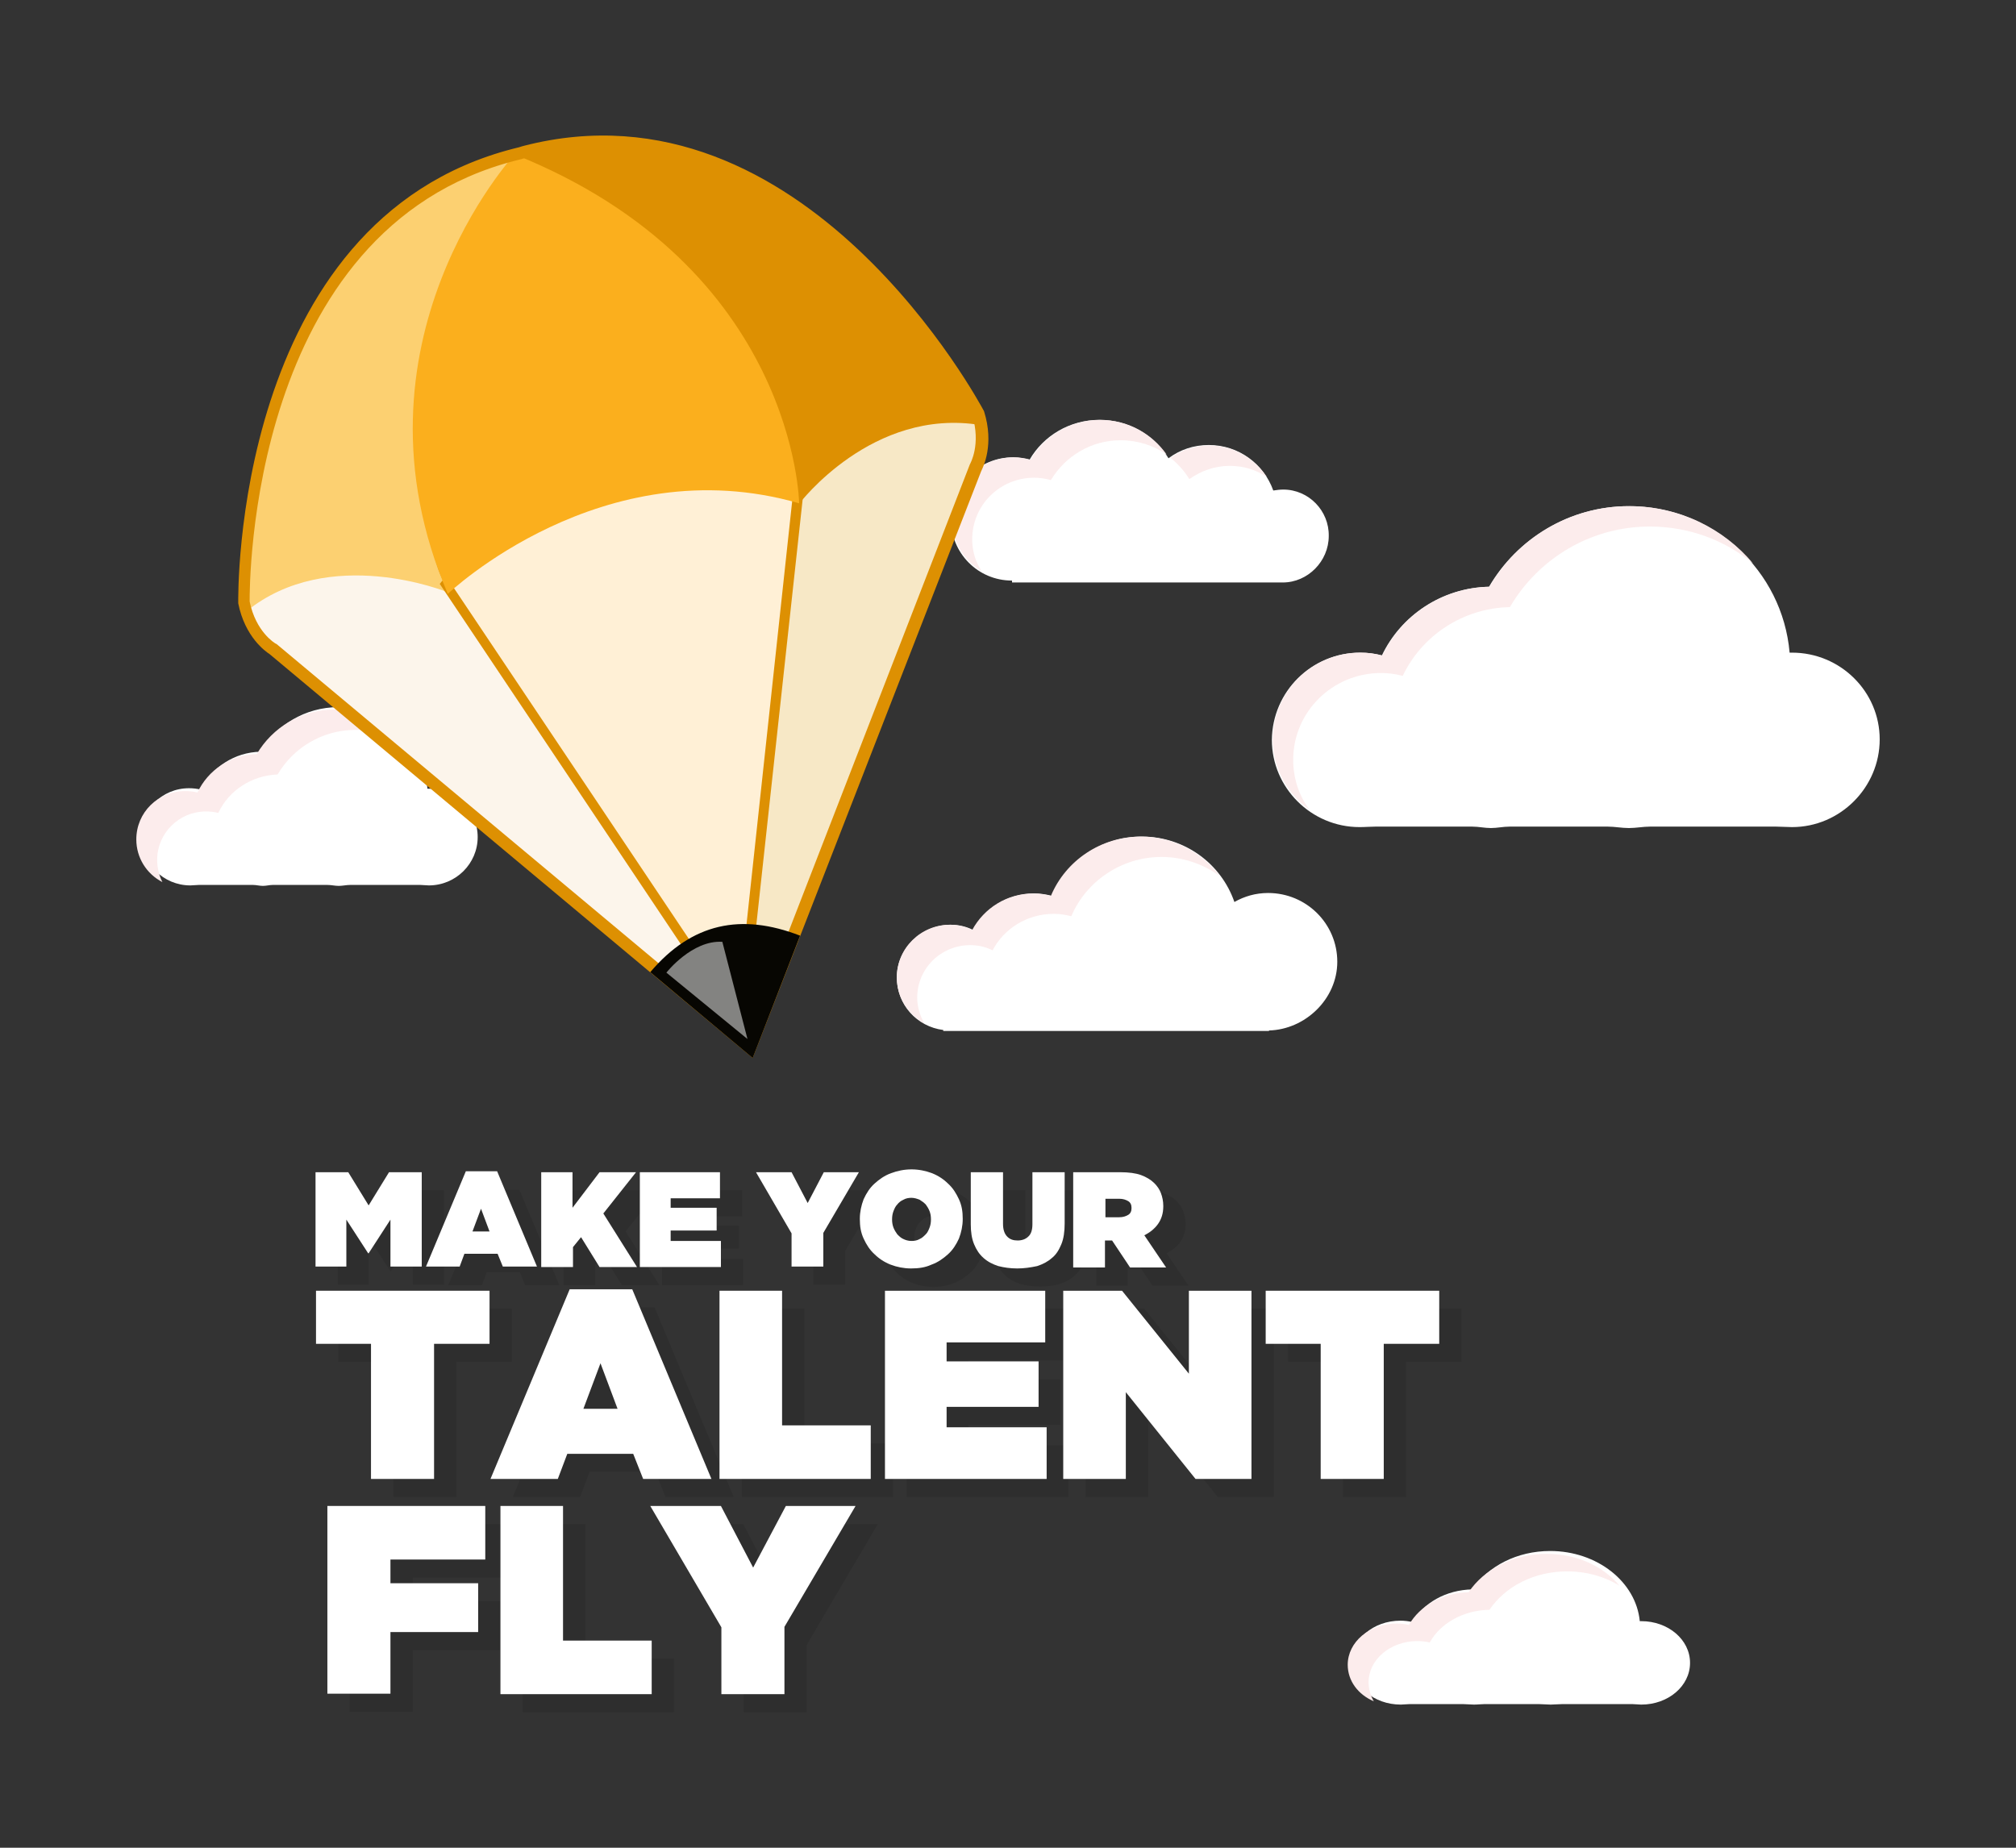 <?xml version="1.0" encoding="UTF-8" standalone="no"?>
<!-- Created with Inkscape (http://www.inkscape.org/) -->

<svg
   xmlns:dc="http://purl.org/dc/elements/1.1/"
   xmlns:cc="http://creativecommons.org/ns#"
   xmlns:rdf="http://www.w3.org/1999/02/22-rdf-syntax-ns#"
   xmlns:svg="http://www.w3.org/2000/svg"
   xmlns="http://www.w3.org/2000/svg"
   xmlns:sodipodi="http://sodipodi.sourceforge.net/DTD/sodipodi-0.dtd"
   xmlns:inkscape="http://www.inkscape.org/namespaces/inkscape"
   width="120mm"
   height="110mm"
   viewBox="0 0 425.197 389.764"
   id="svg32894"
   version="1.1"
   inkscape:version="0.91 r13725"
   sodipodi:docname="talent.svg">
  <rect x="0" y="0" width="425.197" height="389.764" fill="#333333" stroke="none"/>
  <defs
     id="defs32896" />
  <sodipodi:namedview
     id="base"
     pagecolor="#d5d5d5"
     bordercolor="#666666"
     borderopacity="1.0"
     inkscape:pageopacity="0"
     inkscape:pageshadow="2"
     inkscape:zoom="0.98994949"
     inkscape:cx="51.940917"
     inkscape:cy="167.2335"
     inkscape:document-units="px"
     inkscape:current-layer="g32723"
     showgrid="false"
     fit-margin-top="0"
     fit-margin-left="0"
     fit-margin-right="0"
     fit-margin-bottom="0"
     inkscape:window-width="1366"
     inkscape:window-height="705"
     inkscape:window-x="-8"
     inkscape:window-y="-8"
     inkscape:window-maximized="1" />
  <g
     inkscape:label="Layer 1"
     inkscape:groupmode="layer"
     id="layer1"
     transform="translate(-302.041,-203.723)">
    <g
       transform="translate(-93.71,-2694.408)"
       id="g32723">
      <g
         id="Cloud3"
         inkscape:label="#g21050">
        <path
           style="fill:#ffffff"
           inkscape:connector-curvature="0"
           id="path21052"
           d="m 666.4,3001.4 c -0.7,0 -1.4,0.1 -2.1,0.2 -2,-5.6 -7.3,-9.6 -13.6,-9.6 -3.2,0 -6.1,1 -8.5,2.8 -3,-4.9 -8.4,-8.1 -14.6,-8.1 -6.3,0 -11.8,3.4 -14.7,8.4 -1.1,-0.3 -2.3,-0.5 -3.5,-0.5 -7.2,0 -13.1,5.8 -13.1,13 0,7.2 5.7,13 12.9,13 0,0 0,0 0,0 l 0,0.4 57.1,0 0,0 c 5.3,0 9.7,-4.5 9.7,-9.8 0.1,-5.3 -4.2,-9.8 -9.6,-9.8" />
        <path
           style="fill:#fcecec"
           inkscape:connector-curvature="0"
           id="path21054"
           d="m 646.6,2999.2 c 2.4,-1.7 5.3,-2.8 8.5,-2.8 2.9,0 5.5,0.8 7.8,2.3 -2.6,-3.9 -7,-6.6 -12.1,-6.6 -3.1,0 -5.9,1 -8.2,2.6 1.5,1.2 2.9,2.7 4,4.5" />
        <path
           style="fill:#fcecec"
           inkscape:connector-curvature="0"
           id="path21056"
           d="m 600.8,3011.9 c 0,-7.2 5.8,-13 13.1,-13 1.2,0 2.4,0.2 3.5,0.5 3,-5 8.4,-8.4 14.7,-8.4 3.6,0 7,1.1 9.7,3 -3.1,-4.4 -8.2,-7.3 -14,-7.3 -6.3,0 -11.8,3.4 -14.7,8.4 -1.1,-0.3 -2.3,-0.5 -3.5,-0.5 -7.2,0 -13.1,5.8 -13.1,13 0,4.7 2.5,8.8 6.3,11 -1.3,-1.9 -2,-4.2 -2,-6.7" />
      </g>
      <g
         id="Cloud2"
         inkscape:label="#g21060">
        <path
           style="fill:#ffffff"
           inkscape:connector-curvature="0"
           id="path21062"
           d="m 677.8,3101 c 0,-8 -6.5,-14.5 -14.6,-14.5 -2.6,0 -5,0.7 -7.1,1.9 -2.8,-8.1 -10.5,-13.8 -19.5,-13.8 -8.5,0 -15.9,5.1 -19,12.5 -1.2,-0.3 -2.4,-0.5 -3.7,-0.5 -5.6,0 -10.4,3.1 -12.9,7.7 -1.4,-0.7 -3,-1.1 -4.7,-1.1 -6.2,0 -11.4,5 -11.4,11.1 0,5.7 4.2,10.4 9.8,11.1 l 0,0.2 68.7,0 0,-0.1 c 7.6,-0.2 14.4,-6.6 14.4,-14.5" />
        <path
           style="fill:#fcecec"
           inkscape:connector-curvature="0"
           id="path21064"
           d="m 589.2,3108.6 c 0,-6.2 5,-11.1 11.2,-11.1 1.7,0 3.3,0.4 4.7,1.1 2.4,-4.6 7.3,-7.7 12.9,-7.7 1.3,0 2.5,0.2 3.7,0.5 3.1,-7.3 10.5,-12.5 19,-12.5 4.6,0 8.8,1.5 12.3,4 -3.8,-5 -9.8,-8.3 -16.6,-8.3 -8.5,0 -15.9,5.1 -19,12.5 -1.2,-0.3 -2.4,-0.5 -3.7,-0.5 -5.6,0 -10.4,3.1 -12.9,7.7 -1.4,-0.7 -3,-1.1 -4.7,-1.1 -6.2,0 -11.2,5 -11.2,11.1 0,4.2 2.3,7.8 5.8,9.7 -0.9,-1.6 -1.5,-3.5 -1.5,-5.4" />
      </g>
      <g
         id="Cloud4"
         inkscape:label="#g21066">
        <path
           style="fill:#ffffff"
           inkscape:connector-curvature="0"
           id="path21068"
           d="m 682.6,3035.8 c 1.6,0 3.1,0.2 4.6,0.6 4,-8.4 12.6,-14.3 22.6,-14.5 5.9,-10.1 16.9,-17 29.5,-17 17.8,0 32.4,13.6 33.9,30.9 0.2,0 0.3,0 0.5,0 10.2,0 18.5,8.2 18.5,18.3 0,10.1 -8.3,18.5 -18.5,18.5 -1.1,0 -2.2,-0.1 -3.3,-0.1 l -26.7,0 c -1.4,0 -2.9,0.3 -4.4,0.3 -1.5,0 -3,-0.3 -4.4,-0.3 l -20.8,0 c -1.3,0 -2.6,0.3 -3.9,0.3 -1.3,0 -2.6,-0.3 -3.9,-0.3 l -20.5,0 c -1.1,0 -2.1,0.1 -3.3,0.1 -10.2,0 -18.5,-8.3 -18.5,-18.4 0.1,-10.2 8.4,-18.4 18.6,-18.4" />
        <path
           style="fill:#fcecec"
           inkscape:connector-curvature="0"
           id="path21070"
           d="m 668.5,3058.4 c 0,-10.1 8.3,-18.3 18.5,-18.3 1.6,0 3.1,0.2 4.6,0.6 4,-8.4 12.6,-14.3 22.6,-14.5 5.9,-10.1 16.9,-17 29.5,-17 8.3,0 15.9,2.9 21.8,7.8 -6.2,-7.4 -15.6,-12.1 -26.1,-12.1 -12.6,0 -23.6,6.8 -29.5,17 -10,0.2 -18.6,6.1 -22.6,14.5 -1.5,-0.4 -3,-0.6 -4.6,-0.6 -10.2,0 -18.5,8.2 -18.5,18.3 0,6.2 3.1,11.6 7.8,14.9 -2.3,-3 -3.5,-6.7 -3.5,-10.6" />
      </g>
      <g
         id="Cloud1"
         inkscape:label="#g21104">
        <path
           style="fill:#ffffff"
           inkscape:connector-curvature="0"
           id="path21106"
           d="m 435.6,3064.4 c 0.9,0 1.7,0.1 2.6,0.3 2.2,-4.7 7,-7.9 12.5,-8 3.3,-5.6 9.4,-9.4 16.4,-9.4 9.9,0 18,7.6 18.8,17.2 0.1,0 0.2,0 0.3,0 5.7,0 10.3,4.6 10.3,10.2 0,5.6 -4.6,10.2 -10.3,10.2 -0.6,0 -1.2,-0.1 -1.8,-0.1 l -14.8,0 c -0.8,0 -1.6,0.2 -2.4,0.2 -0.8,0 -1.6,-0.2 -2.4,-0.2 l -11.5,0 c -0.7,0 -1.4,0.2 -2.1,0.2 -0.7,0 -1.4,-0.2 -2.1,-0.2 l -11.4,0 c -0.6,0 -1.2,0.1 -1.8,0.1 -5.7,0 -10.3,-4.6 -10.3,-10.2 -0.3,-5.7 4.3,-10.3 10,-10.3" />
        <path
           style="fill:#fcecec"
           inkscape:connector-curvature="0"
           id="path21108"
           d="m 428.9,3079.5 c 0,-5.6 4.6,-10.2 10.3,-10.2 0.9,0 1.7,0.1 2.6,0.3 2.2,-4.7 7,-7.9 12.5,-8.1 3.3,-5.6 9.4,-9.4 16.4,-9.4 4.1,0 7.9,1.3 11,3.5 -3.4,-4.7 -9,-7.8 -15.4,-7.8 -7,0 -13.1,3.8 -16.4,9.4 -5.5,0.1 -10.3,3.4 -12.5,8.1 -0.8,-0.2 -1.7,-0.3 -2.6,-0.3 -5.7,0 -10.3,4.5 -10.3,10.2 0,3.9 2.2,7.3 5.5,9 -0.7,-1.4 -1.1,-3 -1.1,-4.7" />
      </g>
      <g
         id="Balloon"
         inkscape:label="#g21074"
         transform="translate(10,0)">
        <path
           style="fill:#fcf5eb"
           inkscape:connector-curvature="0"
           id="path21076"
           d="m 480.4,3023.4 57,81.2 -7.3,1.9 -88.1,-73.7 c 0,0 -8.1,-7.5 -3.6,-10.5 4.5,-3 27.4,-7.1 27.4,-7.1 l 12.1,2.5 2.5,5.7 z" />
        <path
           style="fill:#fcd071"
           inkscape:connector-curvature="0"
           id="path21078"
           d="m 496,2930.6 c 0,0 -36.2,42.4 -16,92.4 0,0 -24.8,-10.1 -42.3,4.1 0,0 -5.8,-78.3 58.3,-96.5 z" />
        <path
           style="fill:#f7e8c6"
           inkscape:connector-curvature="0"
           id="path21080"
           d="m 554.3,3004.4 -10.7,98.7 7.3,-1.9 41.5,-107.1 c 0,0 3.4,-10.5 -1.9,-10.9 -5.3,-0.4 -27.4,7.1 -27.4,7.1 l -9.4,8.1 0.6,6 z" />
        <polygon
           style="fill:#fff0d6"
           id="polygon21082"
           points="535,3105.3 543.6,3103 554.3,3004.4 527.3,2993 498.4,3000.3 480,3023 " />
        <g
           id="g21084">
          <g
             id="g21086">
            <path
               style="fill:#dd9002"
               inkscape:connector-curvature="0"
               id="path21088"
               d="m 544.3,3102.1 -10,2.6 -0.4,-0.6 -55.4,-82.8 19.1,-23.6 29.6,-7.4 28,11.7 -10.9,100.1 z m -9.1,0.3 7.2,-1.9 10.5,-97.3 -26,-10.9 -28.3,7.1 -17.7,21.9 54.3,81.1 z" />
          </g>
        </g>
        <path
           style="fill:#dd9002"
           inkscape:connector-curvature="0"
           id="path21090"
           d="m 494.6,2931 c 0,0 53.2,19.8 59.7,73.4 0,0 15.4,-20.4 38.3,-16.6 0,-0.1 -33.1,-71.8 -98,-56.8 z" />
        <path
           style="fill:#fbaf1d"
           inkscape:connector-curvature="0"
           id="path21092"
           d="m 494.3,2930.7 c 0,0 -36.8,39.8 -14.1,92.7 0,0 32.6,-31.1 74.1,-19.1 0,0.1 -0.6,-49.8 -60,-73.6 z" />
        <g
           id="g21094">
          <g
             id="g21096">
            <path
               style="fill:#dd9002"
               inkscape:connector-curvature="0"
               id="path21098"
               d="m 544.5,3121.3 -101.9,-85.2 c -0.8,-0.5 -5.2,-3.6 -6.6,-10.7 l 0,-0.2 c 0,-0.8 -1.3,-80.4 58,-95.7 l 0,0 c 0,0 0.4,-0.1 1.2,-0.3 0.6,-0.2 1,-0.3 1,-0.3 l 0,0 c 59.3,-15.3 96.6,55.1 97,55.8 l 0.1,0.2 c 2.2,7 -0.2,11.8 -0.6,12.6 l -48.2,123.8 z M 438.4,3025 c 1.3,6.4 5.3,8.8 5.5,8.9 l 0.2,0.1 99.3,83 46.9,-120.9 c 0.1,-0.2 2.4,-4.2 0.5,-10.4 -1.6,-3 -37.7,-68.8 -94.1,-54.3 0,0 -0.4,0.1 -1,0.3 -0.8,0.2 -1.2,0.3 -1.2,0.3 -56.3,14.5 -56.1,89.6 -56.1,93 z" />
          </g>
        </g>
        <path
           style="fill:#070602"
           inkscape:connector-curvature="0"
           id="path21100"
           d="m 522.9,3103.2 c 8.8,-10.4 19.2,-12.5 31.6,-7.7 l -10,25.8 -21.6,-18.1 z" />
        <path
           style="opacity:0.5;fill:#ffffff"
           inkscape:connector-curvature="0"
           id="path21102"
           d="m 526.3,3103.3 c 0,0 5.4,-6.9 11.8,-6.5 l 5.3,20.5 -17.1,-14 z" />
      </g>
      <g
         id="Cloud5"
         inkscape:label="#g21110">
        <path
           style="fill:#ffffff"
           inkscape:connector-curvature="0"
           id="path21112"
           d="m 691.1,3240 c 0.9,0 1.7,0.1 2.6,0.3 2.2,-4 7,-6.8 12.6,-6.9 3.3,-4.9 9.4,-8.1 16.4,-8.1 9.9,0 18.1,6.5 18.9,14.8 0.1,0 0.2,0 0.3,0 5.7,0 10.3,3.9 10.3,8.8 0,4.9 -4.6,8.8 -10.3,8.8 -0.6,0 -1.2,-0.1 -1.8,-0.1 l -14.9,0 c -0.8,0 -1.6,0.1 -2.4,0.1 -0.8,0 -1.6,-0.1 -2.4,-0.1 l -11.6,0 c -0.7,0 -1.4,0.1 -2.2,0.1 -0.7,0 -1.5,-0.1 -2.2,-0.1 l -11.4,0 c -0.6,0 -1.2,0.1 -1.8,0.1 -5.7,0 -10.3,-3.9 -10.3,-8.8 -0.1,-5 4.5,-8.9 10.2,-8.9" />
        <path
           style="fill:#fcecec"
           inkscape:connector-curvature="0"
           id="path21114"
           d="m 684.4,3253 c 0,-4.8 4.6,-8.7 10.3,-8.7 0.9,0 1.7,0.1 2.6,0.3 2.2,-4 7,-6.8 12.6,-6.9 3.3,-4.9 9.4,-8.1 16.4,-8.1 4.1,0 7.9,1.1 11,3 -3.4,-4.1 -9,-6.7 -15.4,-6.7 -7,0 -13.2,3.3 -16.4,8.1 -5.6,0.1 -10.3,2.9 -12.6,6.9 -0.8,-0.2 -1.7,-0.3 -2.6,-0.3 -5.7,0 -10.3,3.9 -10.3,8.7 0,3.4 2.2,6.3 5.5,7.7 -0.7,-1.2 -1.1,-2.6 -1.1,-4" />
      </g>
      <g
         id="g28644">
        <g
           style="opacity:0.1"
           id="g28646">
          <g
             id="g28648">
            <g
               id="g28650">
              <path
                 inkscape:connector-curvature="0"
                 id="path28652"
                 d="m 469.6,3219.6 33.2,0 0,11.3 -20,0 0,5 18.5,0 0,10.3 -18.5,0 0,13 -13.3,0 0,-39.6 z" />
              <path
                 inkscape:connector-curvature="0"
                 id="path28654"
                 d="m 505.9,3219.6 13.3,0 0,28.4 18.7,0 0,11.3 -31.9,0 0,-39.7 z" />
              <path
                 inkscape:connector-curvature="0"
                 id="path28656"
                 d="m 552.6,3245.2 -15,-25.6 14.9,0 6.8,13 6.9,-13 14.7,0 -15,25.5 0,14.2 -13.3,0 0,-14.1 z" />
            </g>
          </g>
          <g
             id="g28658">
            <g
               id="g28660">
              <path
                 inkscape:connector-curvature="0"
                 id="path28662"
                 d="m 467,3149.2 6.9,0 4.3,7 4.3,-7 6.9,0 0,19.9 -6.6,0 0,-9.9 -4.6,7.1 -0.1,0 -4.6,-7.1 0,9.9 -6.5,0 0,-19.9 z" />
              <path
                 inkscape:connector-curvature="0"
                 id="path28664"
                 d="m 498.7,3149.1 6.6,0 8.4,20.1 -7.2,0 -1.1,-2.7 -7,0 -1,2.7 -7.1,0 8.4,-20.1 z m 5,12.6 -1.8,-4.8 -1.8,4.8 3.6,0 z" />
              <path
                 inkscape:connector-curvature="0"
                 id="path28666"
                 d="m 514.5,3149.2 6.7,0 0,7.5 5.7,-7.5 7.7,0 -6.9,8.7 7.1,11.3 -7.9,0 -3.9,-6.3 -1.7,2.1 0,4.2 -6.7,0 0,-20 z" />
              <path
                 inkscape:connector-curvature="0"
                 id="path28668"
                 d="m 535.3,3149.2 17,0 0,5.5 -10.4,0 0,2 9.7,0 0,4.8 -9.7,0 0,2.2 10.6,0 0,5.5 -17.1,0 0,-20 z" />
              <path
                 inkscape:connector-curvature="0"
                 id="path28670"
                 d="m 567.4,3162.1 -7.5,-12.9 7.5,0 3.4,6.5 3.4,-6.5 7.4,0 -7.6,12.8 0,7.1 -6.7,0 0,-7 z" />
              <path
                 inkscape:connector-curvature="0"
                 id="path28672"
                 d="m 592.6,3169.6 c -1.5,0 -3,-0.3 -4.3,-0.8 -1.3,-0.5 -2.5,-1.3 -3.4,-2.2 -1,-0.9 -1.7,-2 -2.3,-3.3 -0.6,-1.3 -0.8,-2.6 -0.8,-4.1 l 0,-0.1 c 0,-1.4 0.3,-2.8 0.8,-4.1 0.6,-1.3 1.3,-2.4 2.3,-3.3 1,-0.9 2.1,-1.7 3.5,-2.2 1.3,-0.5 2.8,-0.8 4.3,-0.8 1.5,0 3,0.3 4.3,0.8 1.3,0.5 2.5,1.3 3.4,2.2 1,0.9 1.7,2 2.3,3.3 0.6,1.3 0.8,2.6 0.8,4.1 l 0,0.1 c 0,1.4 -0.3,2.8 -0.8,4.1 -0.6,1.3 -1.3,2.4 -2.3,3.3 -1,0.9 -2.1,1.7 -3.5,2.2 -1.3,0.5 -2.7,0.8 -4.3,0.8 z m 0.1,-5.9 c 0.6,0 1.2,-0.1 1.7,-0.4 0.5,-0.2 0.9,-0.6 1.3,-1 0.4,-0.4 0.6,-0.9 0.8,-1.4 0.2,-0.5 0.3,-1.1 0.3,-1.7 l 0,-0.1 c 0,-0.6 -0.1,-1.2 -0.3,-1.7 -0.2,-0.5 -0.5,-1 -0.8,-1.4 -0.4,-0.4 -0.8,-0.7 -1.3,-1 -0.5,-0.2 -1.1,-0.4 -1.7,-0.4 -0.6,0 -1.2,0.1 -1.7,0.4 -0.5,0.2 -0.9,0.6 -1.3,1 -0.4,0.4 -0.6,0.9 -0.8,1.4 -0.2,0.5 -0.3,1.1 -0.3,1.7 l 0,0.1 c 0,0.6 0.1,1.2 0.3,1.7 0.2,0.5 0.5,1 0.8,1.4 0.4,0.4 0.8,0.8 1.3,1 0.5,0.2 1,0.4 1.7,0.4 z" />
              <path
                 inkscape:connector-curvature="0"
                 id="path28674"
                 d="m 615,3169.5 c -1.5,0 -2.8,-0.2 -4,-0.5 -1.2,-0.4 -2.2,-0.9 -3.1,-1.7 -0.9,-0.8 -1.5,-1.7 -2,-2.9 -0.5,-1.2 -0.7,-2.6 -0.7,-4.2 l 0,-11 6.8,0 0,10.9 c 0,1.2 0.3,2.1 0.9,2.7 0.6,0.6 1.3,0.8 2.2,0.8 0.9,0 1.7,-0.3 2.2,-0.8 0.6,-0.5 0.9,-1.4 0.9,-2.6 l 0,-11 6.8,0 0,10.8 c 0,1.7 -0.2,3.2 -0.7,4.4 -0.5,1.2 -1.1,2.2 -2,2.9 -0.9,0.8 -1.9,1.3 -3.1,1.7 -1.4,0.4 -2.8,0.5 -4.2,0.5 z" />
              <path
                 inkscape:connector-curvature="0"
                 id="path28676"
                 d="m 627,3149.2 9.7,0 c 1.8,0 3.3,0.2 4.4,0.6 1.1,0.4 2.1,1 2.8,1.7 0.6,0.6 1.1,1.3 1.4,2.1 0.3,0.8 0.5,1.7 0.5,2.7 l 0,0.1 c 0,1.5 -0.4,2.7 -1.1,3.7 -0.7,1 -1.7,1.8 -2.9,2.4 l 4.6,6.8 -7.6,0 -3.8,-5.7 0,0 -1.4,0 0,5.7 -6.6,0 0,-20.1 z m 9.5,9.5 c 0.8,0 1.4,-0.2 1.9,-0.5 0.5,-0.3 0.7,-0.8 0.7,-1.4 l 0,-0.1 c 0,-0.6 -0.2,-1.1 -0.7,-1.4 -0.5,-0.3 -1.1,-0.5 -1.9,-0.5 l -2.9,0 0,3.9 2.9,0 z" />
            </g>
          </g>
          <g
             id="g28678">
            <g
               id="g28680">
              <path
                 inkscape:connector-curvature="0"
                 id="path28682"
                 d="m 478.8,3185.4 -11.7,0 0,-11.2 36.6,0 0,11.2 -11.7,0 0,28.5 -13.3,0 0,-28.5 z" />
              <path
                 inkscape:connector-curvature="0"
                 id="path28684"
                 d="m 520.6,3173.9 13.2,0 16.7,40 -14.4,0 -2.1,-5.3 -13.9,0 -2,5.3 -14.2,0 16.7,-40 z m 10.1,25.2 -3.6,-9.6 -3.6,9.6 7.2,0 z" />
              <path
                 inkscape:connector-curvature="0"
                 id="path28686"
                 d="m 552.1,3174.2 13.3,0 0,28.4 18.7,0 0,11.3 -31.9,0 0,-39.7 z" />
              <path
                 inkscape:connector-curvature="0"
                 id="path28688"
                 d="m 587,3174.2 33.9,0 0,10.9 -20.9,0 0,4 19.4,0 0,9.6 -19.4,0 0,4.3 21.1,0 0,10.9 -34.1,0 0,-39.7 z" />
              <path
                 inkscape:connector-curvature="0"
                 id="path28690"
                 d="m 624.7,3174.2 12.4,0 14.1,17.5 0,-17.5 13.2,0 0,39.7 -11.8,0 -14.7,-18.3 0,18.3 -13.2,0 0,-39.7 z" />
              <path
                 inkscape:connector-curvature="0"
                 id="path28692"
                 d="m 679.1,3185.4 -11.7,0 0,-11.2 36.6,0 0,11.2 -11.7,0 0,28.5 -13.3,0 0,-28.5 z" />
            </g>
          </g>
        </g>
        <g
           id="g28694">
          <g
             id="g28696">
            <g
               id="g28698">
              <path
                 style="fill:#ffffff"
                 inkscape:connector-curvature="0"
                 id="path28700"
                 d="m 464.9,3215.8 33.2,0 0,11.3 -20,0 0,5 18.5,0 0,10.3 -18.5,0 0,13 -13.3,0 0,-39.6 z" />
              <path
                 style="fill:#ffffff"
                 inkscape:connector-curvature="0"
                 id="path28702"
                 d="m 501.2,3215.8 13.3,0 0,28.4 18.7,0 0,11.3 -31.9,0 0,-39.7 z" />
              <path
                 style="fill:#ffffff"
                 inkscape:connector-curvature="0"
                 id="path28704"
                 d="m 547.9,3241.4 -15,-25.6 14.9,0 6.8,13 6.9,-13 14.7,0 -15,25.5 0,14.2 -13.3,0 0,-14.1 z" />
            </g>
          </g>
          <g
             id="g28706">
            <g
               id="g28708">
              <path
                 style="fill:#ffffff"
                 inkscape:connector-curvature="0"
                 id="path28710"
                 d="m 462.3,3145.4 6.9,0 4.3,7 4.3,-7 6.9,0 0,19.9 -6.6,0 0,-9.9 -4.6,7.1 -0.1,0 -4.6,-7.1 0,9.9 -6.5,0 0,-19.9 z" />
              <path
                 style="fill:#ffffff"
                 inkscape:connector-curvature="0"
                 id="path28712"
                 d="m 494,3145.2 6.6,0 8.4,20.1 -7.2,0 -1.1,-2.7 -7,0 -1,2.7 -7.1,0 8.4,-20.1 z m 5,12.7 -1.8,-4.8 -1.8,4.8 3.6,0 z" />
              <path
                 style="fill:#ffffff"
                 inkscape:connector-curvature="0"
                 id="path28714"
                 d="m 509.8,3145.4 6.7,0 0,7.5 5.7,-7.5 7.7,0 -6.9,8.7 7.1,11.3 -7.9,0 -3.9,-6.3 -1.7,2.1 0,4.2 -6.7,0 0,-20 z" />
              <path
                 style="fill:#ffffff"
                 inkscape:connector-curvature="0"
                 id="path28716"
                 d="m 530.6,3145.4 17,0 0,5.5 -10.4,0 0,2 9.7,0 0,4.8 -9.7,0 0,2.2 10.6,0 0,5.5 -17.1,0 0,-20 z" />
              <path
                 style="fill:#ffffff"
                 inkscape:connector-curvature="0"
                 id="path28718"
                 d="m 562.7,3158.3 -7.5,-12.9 7.5,0 3.4,6.5 3.4,-6.5 7.4,0 -7.5,12.8 0,7.1 -6.7,0 0,-7 z" />
              <path
                 style="fill:#ffffff"
                 inkscape:connector-curvature="0"
                 id="path28720"
                 d="m 587.9,3165.7 c -1.5,0 -3,-0.3 -4.3,-0.8 -1.3,-0.5 -2.5,-1.3 -3.4,-2.2 -1,-0.9 -1.7,-2 -2.3,-3.3 -0.6,-1.3 -0.8,-2.6 -0.8,-4.1 l 0,-0.1 c 0,-1.4 0.3,-2.8 0.8,-4.1 0.6,-1.3 1.3,-2.4 2.3,-3.3 1,-0.9 2.1,-1.7 3.5,-2.2 1.3,-0.5 2.8,-0.8 4.3,-0.8 1.5,0 3,0.3 4.3,0.8 1.3,0.5 2.5,1.3 3.4,2.2 1,0.9 1.7,2 2.3,3.3 0.6,1.3 0.8,2.6 0.8,4.1 l 0,0.1 c 0,1.4 -0.3,2.8 -0.8,4.1 -0.6,1.3 -1.3,2.4 -2.3,3.3 -1,0.9 -2.1,1.7 -3.5,2.2 -1.3,0.6 -2.7,0.8 -4.3,0.8 z m 0.1,-5.8 c 0.6,0 1.2,-0.1 1.7,-0.4 0.5,-0.2 0.9,-0.6 1.3,-1 0.4,-0.4 0.6,-0.9 0.8,-1.4 0.2,-0.5 0.3,-1.1 0.3,-1.7 l 0,-0.1 c 0,-0.6 -0.1,-1.2 -0.3,-1.7 -0.2,-0.5 -0.5,-1 -0.8,-1.4 -0.4,-0.4 -0.8,-0.7 -1.3,-1 -0.5,-0.2 -1.1,-0.4 -1.7,-0.4 -0.6,0 -1.2,0.1 -1.7,0.4 -0.5,0.2 -1,0.6 -1.3,1 -0.4,0.4 -0.6,0.9 -0.8,1.4 -0.2,0.5 -0.3,1.1 -0.3,1.7 l 0,0.1 c 0,0.6 0.1,1.2 0.3,1.7 0.2,0.5 0.5,1 0.8,1.4 0.4,0.4 0.8,0.8 1.3,1 0.4,0.2 1,0.4 1.7,0.4 z" />
              <path
                 style="fill:#ffffff"
                 inkscape:connector-curvature="0"
                 id="path28722"
                 d="m 610.3,3165.7 c -1.5,0 -2.8,-0.2 -4,-0.5 -1.2,-0.4 -2.2,-0.9 -3.1,-1.7 -0.9,-0.8 -1.5,-1.7 -2,-2.9 -0.5,-1.2 -0.7,-2.6 -0.7,-4.2 l 0,-11 6.8,0 0,10.9 c 0,1.2 0.3,2.1 0.9,2.7 0.6,0.6 1.3,0.8 2.2,0.8 0.9,0 1.7,-0.3 2.2,-0.8 0.6,-0.5 0.9,-1.4 0.9,-2.6 l 0,-11 6.8,0 0,10.8 c 0,1.7 -0.2,3.2 -0.7,4.4 -0.5,1.2 -1.1,2.2 -2,2.9 -0.9,0.8 -1.9,1.3 -3.1,1.7 -1.4,0.3 -2.8,0.5 -4.2,0.5 z" />
              <path
                 style="fill:#ffffff"
                 inkscape:connector-curvature="0"
                 id="path28724"
                 d="m 622.3,3145.4 9.7,0 c 1.8,0 3.3,0.2 4.4,0.6 1.1,0.4 2.1,1 2.8,1.7 0.6,0.6 1.1,1.3 1.4,2.1 0.3,0.8 0.5,1.7 0.5,2.7 l 0,0.1 c 0,1.5 -0.4,2.7 -1.1,3.7 -0.7,1 -1.7,1.8 -2.9,2.4 l 4.6,6.8 -7.6,0 -3.8,-5.7 -0.1,0 -1.4,0 0,5.7 -6.7,0 0,-20.1 z m 9.5,9.5 c 0.8,0 1.4,-0.2 1.9,-0.5 0.5,-0.3 0.7,-0.8 0.7,-1.4 l 0,-0.1 c 0,-0.6 -0.2,-1.1 -0.7,-1.4 -0.5,-0.3 -1.1,-0.5 -1.9,-0.5 l -2.9,0 0,3.9 2.9,0 z" />
            </g>
          </g>
          <g
             id="g28726">
            <g
               id="g28728">
              <path
                 style="fill:#ffffff"
                 inkscape:connector-curvature="0"
                 id="path28730"
                 d="m 474.1,3181.6 -11.7,0 0,-11.2 36.6,0 0,11.2 -11.7,0 0,28.5 -13.3,0 0,-28.5 z" />
              <path
                 style="fill:#ffffff"
                 inkscape:connector-curvature="0"
                 id="path28732"
                 d="m 515.9,3170.1 13.2,0 16.7,40 -14.4,0 -2.1,-5.3 -13.9,0 -2,5.3 -14.2,0 16.7,-40 z m 10.1,25.2 -3.6,-9.6 -3.6,9.6 7.2,0 z" />
              <path
                 style="fill:#ffffff"
                 inkscape:connector-curvature="0"
                 id="path28734"
                 d="m 547.4,3170.4 13.3,0 0,28.4 18.7,0 0,11.3 -31.9,0 0,-39.7 z" />
              <path
                 style="fill:#ffffff"
                 inkscape:connector-curvature="0"
                 id="path28736"
                 d="m 582.3,3170.4 33.9,0 0,10.9 -20.8,0 0,4 19.4,0 0,9.6 -19.4,0 0,4.3 21.1,0 0,10.9 -34.1,0 0,-39.7 z" />
              <path
                 style="fill:#ffffff"
                 inkscape:connector-curvature="0"
                 id="path28738"
                 d="m 620,3170.4 12.4,0 14.1,17.5 0,-17.5 13.2,0 0,39.7 -11.8,0 -14.7,-18.3 0,18.3 -13.2,0 0,-39.7 z" />
              <path
                 style="fill:#ffffff"
                 inkscape:connector-curvature="0"
                 id="path28740"
                 d="m 674.4,3181.6 -11.7,0 0,-11.2 36.6,0 0,11.2 -11.7,0 0,28.5 -13.3,0 0,-28.5 z" />
            </g>
          </g>
        </g>
      </g>
    </g>
  </g>
</svg>
